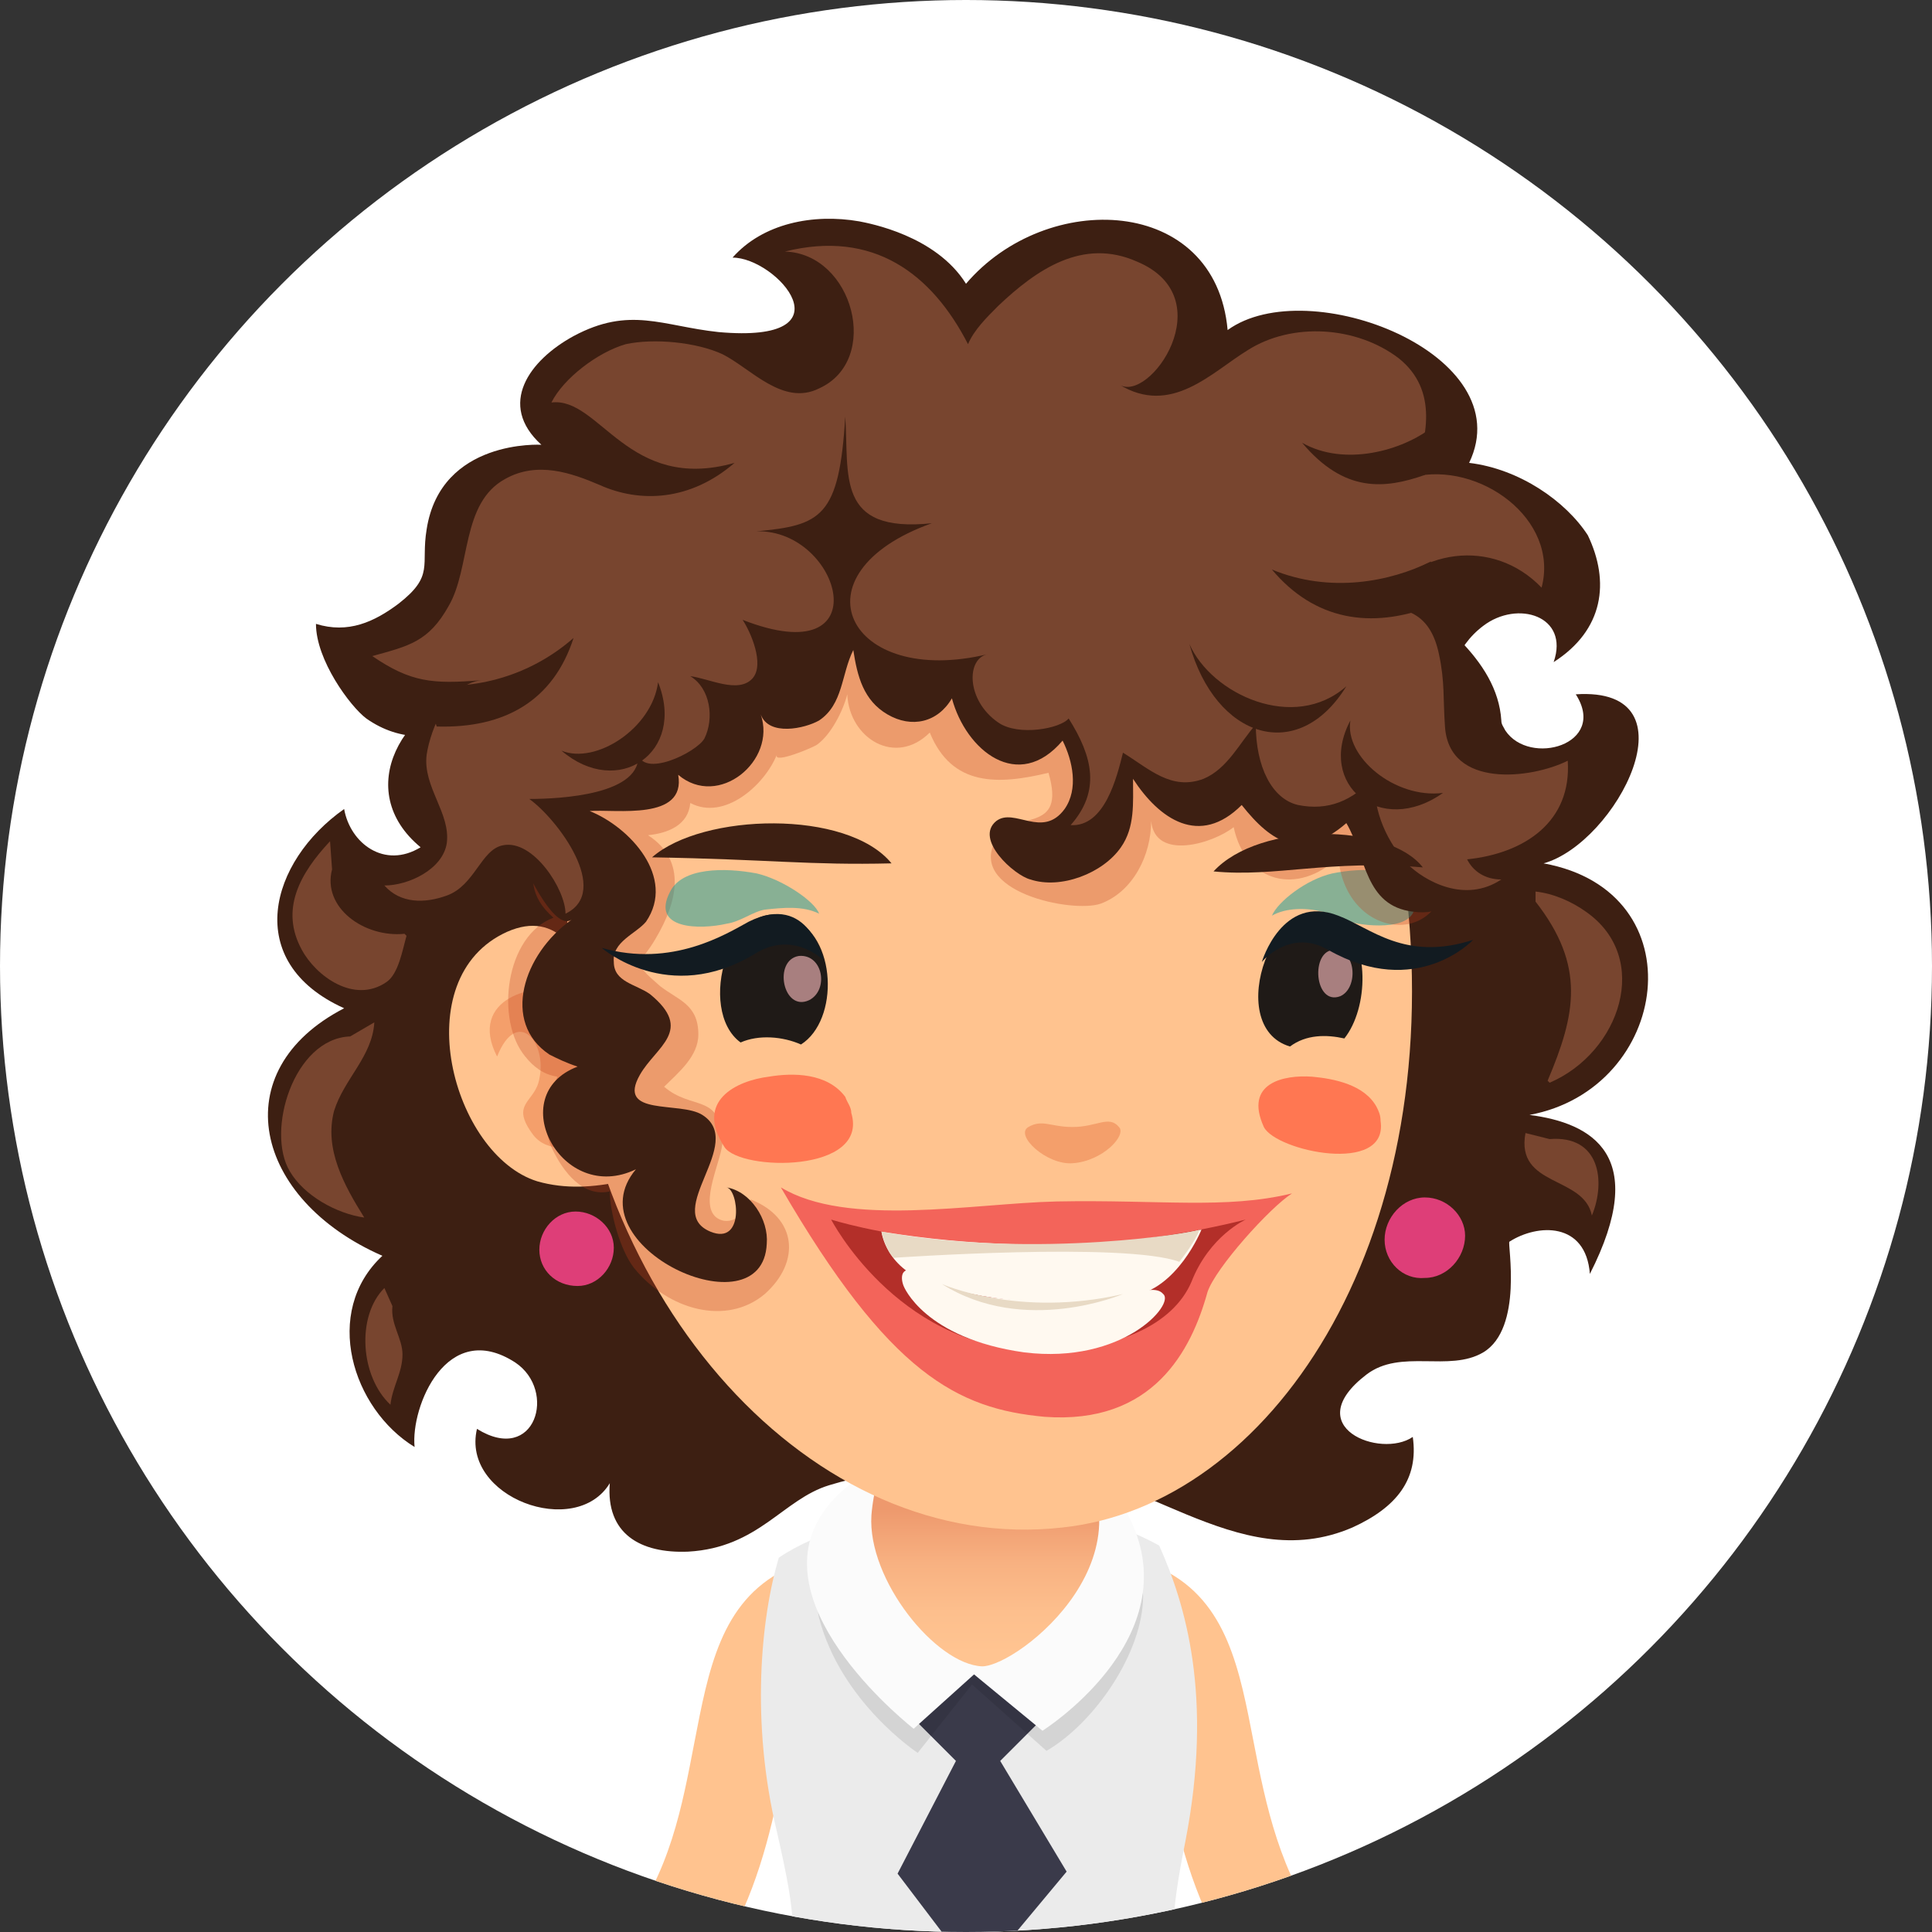 <svg enable-background="new 0 0 96 96" viewBox="0 0 96 96" xmlns="http://www.w3.org/2000/svg" xmlns:xlink="http://www.w3.org/1999/xlink"><rect x="0" y="0" width="96" height="96" fill="#333333" stroke="none"/><clipPath id="a"><circle cx="48" cy="48" r="48"/></clipPath><linearGradient id="b" gradientUnits="userSpaceOnUse" x1="48.998" x2="48.998" y1="74.994" y2="82.173"><stop offset="0" stop-color="#ee996d"/><stop offset=".016" stop-color="#ee9a6e"/><stop offset=".373" stop-color="#f8b181"/><stop offset=".709" stop-color="#fdbf8d"/><stop offset="1" stop-color="#ffc491"/></linearGradient><path clip-path="url(#a)" d="m0 0h96v96h-96z" fill="#fff"/><g clip-path="url(#a)"><path d="m41.1 82.1-2.1-4.1c-3.2 1.6-3.8 5-4.5 8.6-.6 3.1-1.2 6.5-3.5 9.4h5.4c1.5-2.9 2.1-5.9 2.6-8.5.6-3 1-4.9 2.1-5.4z" fill="#ffc38f"/><path d="m57.8 78-2.1 4.1c1.1.6 1.5 2.4 2.1 5.4.5 2.6 1.1 5.6 2.6 8.5h5.4c-2.2-2.9-2.9-6.3-3.5-9.4-.7-3.6-1.3-7-4.5-8.6z" fill="#ffc38f"/><path d="m58.9 91.5c1.4-7.2 0-11.8-1.3-14.7-5.7-3.2-15.1-2-18.9.6-.9 3-1.4 8.2-.1 13.6.5 2.2.8 3.7.8 5h18.9c0-1.1.2-2.5.6-4.5z" fill="#ebebeb"/><path d="m49.7 87.5 2.3-2.3s-.6-2-3.2-2.1c-3-.2-3.7 2-3.7 2l2.4 2.4-2.9 5.6 2.2 2.9h3.7l2.5-3z" fill="#3a3a4a"/><path d="m40.7 80.4c1.1 4.2 4.9 6.7 4.9 6.7l2.7-3.4 3.7 3.3c2.4-1.4 4.8-4.9 4.8-7.7 0-2-17.2-3.1-16.1 1.1z" opacity=".1"/><path d="m40.8 75.3c-3 4.7 4.6 10.6 4.6 10.6l3-2.7 3.4 2.8s7-4.4 4.5-10.2c-2.2-5.3-12.5-5.2-15.5-.5z" fill="#fbfbfb"/><path d="m46.6 69.8c-1.9.6-3.1 3-3.3 5.5-.2 3.2 3.2 7.4 5.5 7.5 1.8 0 9.2-5.8 4-11.5-1.5-1.8-4.4-2.1-6.2-1.5z" fill="url(#b)"/><path d="m76.7 42.9c3.6-1 7.7-8.8 1.6-8.4 1.6 2.5-2.3 3.6-3.5 1.8-.1-.2-.2-.3-.2-.5-.2-3.1-3.4-5.2-5.8-7.1-3.5-2.8-8.1-5.1-12.6-6.1-7.9-1.8-17.4-1.4-23.7 3.9-2.5 2.1-4.8 6.6-8.3 7.4-4.3 1-6.7 5.4-3.3 8.2-1.8 1.1-3.5-.2-3.8-1.9-3.7 2.6-5.1 7.6 0 9.9-6 3.1-4.5 9.5 1.9 12.3-3 2.8-1.5 7.6 1.6 9.5-.2-2 1.6-6.4 5-4.2 2.1 1.4 1 5.1-1.9 3.3-.8 3.4 4.9 5.5 6.6 2.7-.2 2.5 1.5 3.5 3.9 3.4 3.5-.2 4.7-2.6 7-3.3 2.9-.9 6.5-1 9.5-1 5.8-.1 10.7 5.6 16.5 3.1 2.2-1 3.3-2.4 3-4.5-1.6 1.1-5.7-.5-2.3-3.1 1.7-1.3 4.1-.1 5.8-1.1 2-1.2 1.2-5.4 1.3-5.5 1.4-.9 3.8-1 4 1.6 3-5.9.1-7.5-3-7.9 7-1.3 8.4-11.1.7-12.5z" fill="#3d1f12"/><path d="m70.8 59.5c-1.1 0-2 1-2 2.1s.9 2 2 1.9c1.1 0 2-1 2-2.1 0-1-.9-1.9-2-1.9z" fill="#de3e78"/><path d="m48.3 21.9c-11.7 1.1-20.8 11.1-20.1 26.9.8 15.9 12.2 28.5 24.6 27.1 10.3-1.1 19-14 17.1-31.4-1.8-15.5-9.9-23.7-21.6-22.6z" fill="#ffc38f"/><path d="m66.2 43.4c-1.3.3-2.7 1.4-3 2.1.7-.4 1.7-.4 2.5-.2.6.1 1.2.5 1.8.6 1.2.2 3.5.2 2.6-1.7-.5-1.1-2.4-1.1-3.9-.8z" fill="#139e9b" opacity=".5"/><path d="m25.2 46.3c-5.1 2.3-2.7 11.1 1.5 12.4 1.4.4 2.8.3 4.2 0 0-.1.1-.1.1-.2.6-1.3-.7-7.1-1.1-8.3-.9-2.9-2.2-5-4.7-3.9z" fill="#ffc38f"/><path d="m28.1 49.4c-1.4-.7-4.9.2-3.4 3.1 1-2.5 2.5-.7 2.1 1.1-.2 1.2-1.5 1.2-.3 2.8.7.9 2.1.7 2.8.2 2.4-1.3.5-6.3-1.2-7.2z" fill="#d94c18" opacity=".3"/><path d="m44 28.1c-3.2.6-6.3 1.6-8.9 3-4.2 2.1-4.4 4.3-6.5 8.3-1 2-3.5 4.1-1.1 6.2-2.4.9-2.9 5.1-1.4 6.9.4.5.9.9 1.6 1-.5 1-.8 2.4-.3 3.5.6 1.3 1.6 2.5 2.9 2.2 0 1 .5 2.9 1.2 3.8 1.7 2.1 4.6 2.9 6.5 1.3 1.8-1.6 1.6-3.8-.7-4.7-.2.7-1 1.4-1.7.9-.9-.7.3-2.9.3-3.8-.1-2.4-1.5-1.5-2.9-2.7.7-.7 1.7-1.5 1.7-2.6 0-1.5-1-1.7-1.9-2.4-1.5-1.3-1-1-.2-2.4 1-1.7 1.6-3.8-.4-5.1 1-.1 2-.5 2.1-1.6 1.7.9 3.7-.9 4.3-2.4-.2.5 1.9-.4 2-.5.7-.5 1.3-1.7 1.5-2.5.1 2.2 2.4 3.6 4.1 1.9 1.1 2.7 3.4 2.6 5.9 2 .9 3.1-1.7 1.8-2.6 3.3-1.5 2.6 3.8 3.7 5.2 3.2 1.6-.6 2.5-2.4 2.5-4.1.2 2 3.1 1.1 4.1.3.6 2.8 3.2 3.4 5.2 1.5.4 4.6 6.4 4.6 5.2-.8-3-12.6-16.2-15.9-27.7-13.7z" fill="#bf3c1b" opacity=".3"/><path d="m73 23c2.6-5.4-8-9.5-12-6.6-.6-6.7-9-7-13-2.3-1.5-2.4-4.8-3-5.3-3.1-2.3-.4-4.8.1-6.3 1.8 2.2 0 6 4.3-.7 3.7-2.8-.3-4.4-1.3-7.2.2-2.2 1.2-3.8 3.4-1.6 5.4 0 0-5-.3-5.7 4.2-.3 1.8.4 2.3-1.4 3.7-1.2.9-2.5 1.5-4.1 1 0 1.8 1.7 4.1 2.5 4.7 1.7 1.2 3.6 1.1 5.5.2-.2 1.1 3.2 10.8 4.7 9.8-2.4 1.7-3.5 5.1-1.1 6.7.4.2.8.4 1.4.6-3.7 1.4-.8 6.9 2.9 5.1-3.2 3.8 6.3 8.2 6.5 3.7.1-1.2-.8-2.6-2-2.8.6.1.9 2.9-.8 2.2-2.4-1 1.8-4.4-.4-5.8-1.1-.7-4.3.1-3.1-2 .8-1.4 2.7-2.2.5-4-.7-.5-1.8-.6-1.8-1.6-.1-1 1.1-1.4 1.6-2 1.5-2.2-.8-4.7-2.8-5.5 1.3-.1 4.8.5 4.4-1.8 2 1.7 4.9-.7 4.1-3 .4 1.1 2.2.7 2.9.3 1.2-.8 1.1-2.3 1.7-3.5.2 1.3.5 2.5 1.7 3.2s2.5.4 3.2-.8c.7 2.6 3.3 4.7 5.5 2.1.5 1 .8 2.4.1 3.4-1.1 1.5-2.5-.1-3.4.6-1.1.9.9 2.7 1.7 2.9 1.5.5 3.6-.3 4.5-1.6.7-1 .6-2.2.6-3.4 1.3 2 3.3 3.4 5.4 1.3 1.5 1.9 3 2.8 5.2.9 1 1.7.9 4.1 3.3 4.4 2.9.4 2.7-2.9 2.2-4.9-.7-2.4-1.5-7.2 1.3-9.3 1.7-1.3 4.3-.5 3.5 1.8 2.5-1.6 2.8-4 1.7-6.3-1.1-1.7-3.4-3.3-5.9-3.6z" fill="#3d1f12"/><path d="m28.6 60.2c-1 0-1.8.9-1.8 1.9s.8 1.8 1.9 1.8c1 0 1.8-.9 1.8-1.9s-.9-1.8-1.9-1.8z" fill="#de3e78"/><path d="m42.3 20.8c0-.1 0-.1 0 0z" fill="#78452f"/><path d="m71.8 36.1c-.1-1.4 0-2.2-.3-3.6-.4-1.9-1.5-2.4-3.2-2.3 2-3 5.9-3.5 8.3-1 .9-3.4-3.1-6.3-6.4-5.5.7-1.9 1.3-4.3-.7-5.9-2.1-1.6-5.3-1.8-7.5-.4-1.8 1.1-3.8 3.3-6.4 1.7 1.5 1 5.2-4.3.9-6.1-2.7-1.2-5 .4-6.9 2.2-.6.6-1.2 1.2-1.5 1.9-1.8-3.5-4.7-5.7-9.1-4.6 3.4.1 4.8 5.4 1.7 6.8-1.8.9-3.4-1-4.8-1.7-1.3-.6-3.4-.8-4.8-.5-1.4.4-3.1 1.7-3.7 2.9 2.4-.3 3.8 4.5 9.1 3-2.2 1.9-4.7 2-6.7 1.1-1.4-.6-3.1-1.2-4.7-.3-2.2 1.2-1.7 4.4-2.8 6.3-1 1.8-2 2-3.8 2.5 1.9 1.3 3 1.4 5.4 1.2-1.6.2-2.5 2.4-2.7 3.7-.2 1.6 1.2 2.9 1 4.4-.2 1.3-1.9 2.1-3.1 2.1.8.9 2 .9 3.1.5 1.4-.5 1.7-2.3 2.8-2.5 1.5-.3 3.1 2.2 3.1 3.4 2.3-1.1-.4-4.7-1.8-5.7 1.5 0 5.7-.2 5.4-2.3.2 1.3 2.9 0 3.3-.7.5-1 .3-2.5-.7-3.1.9.1 2.4.9 3.1.1.6-.7-.1-2.3-.5-2.9 6.9 2.7 4.9-4.5.7-4.4 3.2-.3 4.1-.7 4.4-5.7 0-.1 0-.1 0 0 .2 2.9-.5 5.8 4.3 5.3-7 2.5-4.2 8.2 2.8 6.5-1.1.2-1.1 2.3.5 3.4 1 .7 3.1.3 3.5-.2 1.2 1.9 1.6 3.6.1 5.3 1.7.1 2.3-2.4 2.6-3.6 1.3.8 2.4 1.9 4 1.3 1.2-.5 1.8-1.8 2.6-2.7 0 2.1.8 3.7 2.1 4 1.5.3 2.7-.2 3.8-1.4-.1 1.8.7 3.3 1.6 4.3.9.9 2.9 2 4.7.8-.8 0-1.4-.4-1.7-1 2.9-.3 5.2-1.9 5-4.9-1.8.9-5.9 1.4-6.1-1.7z" fill="#78452f"/><g fill="#3d1f12"><path d="m59.1 32c1.3 4.7 5.4 6 7.8 2.1-2.6 2.3-6.7.4-7.8-2.1z"/><path d="m27.9 37.3c2.8 2.4 6.2.1 4.8-3.4-.3 2.3-3.1 4.1-4.8 3.4z"/><path d="m67.1 35.8c-1.7 3.2 1.5 5.8 4.6 3.6-2.4.3-4.9-1.8-4.6-3.6z"/><path d="m63.2 28.3c2.1 2.5 4.9 3 8 1.8l-.1-2.2c-2 1-5 1.6-7.9.4z"/><path d="m64.7 22c2.1 2.5 4.1 2.3 6.1 1.6l.4-2.4c-1.5 1.2-4.4 2-6.5.8z"/><path d="m21 34 .7 2.1c3.4.1 5.8-1.3 6.8-4.4-2.4 2.1-5.3 2.6-7.5 2.3z"/></g><path d="m16.5 43.2-.1-1.4c-1.5 1.6-2.5 3.4-1.4 5.4.7 1.3 2.6 2.7 4.2 1.6.6-.4.8-1.6 1-2.3 0 0-.1-.1-.1-.1-2 .2-4.1-1.3-3.6-3.2z" fill="#78452f"/><path d="m18.6 50.8-1.2.7c-2.8.1-4.2 4.7-3 6.7.7 1.2 2.3 2.1 3.7 2.3-1-1.6-2-3.4-1.5-5.3.5-1.6 1.9-2.7 2-4.4z" fill="#78452f"/><path d="m78.8 45.3c-.7-.5-1.6-.9-2.5-1v.5c2.5 3.2 2 5.6.6 8.9 0 0 .1.1.1.1 3.5-1.5 5.1-6.2 1.8-8.5z" fill="#78452f"/><path d="m77 56.6-1.2-.3c-.5 2.7 2.9 2.1 3.3 4.1.7-1.7.4-4-2.1-3.8z" fill="#78452f"/><path d="m19.1 64c-1.4 1.4-1.2 4.4.3 5.8.1-.9.6-1.6.6-2.5 0-.8-.6-1.5-.5-2.4z" fill="#78452f"/><path d="m68.4 55c-.6-1.1-2.1-1.4-3.2-1.5-1.4-.1-3.4.3-2.4 2.5.6 1.2 6.2 2.4 5.8-.3 0-.3-.1-.5-.2-.7z" fill="#ff7752"/><path d="m42 54.5c-.9-1.2-2.6-1.2-3.8-1-1.6.2-3.7 1.2-2.2 3.5.8 1.2 7.2 1.3 6.3-1.7 0-.3-.2-.5-.3-.8z" fill="#ff7752"/><path d="m60.3 43.3c3.1.3 5.7-.6 10.4-.2-1.7-2.2-8.1-2.3-10.4.2z" fill="#3d1f12"/><path d="m53.3 56c-1.1 0-1.5-.4-2.2 0s.9 1.9 2.2 1.8c1.5-.1 2.7-1.4 2.3-1.8-.5-.6-1.1 0-2.3 0z" fill="#d94c18" opacity=".3"/><path d="m32.4 42.6c5.9.1 7.8.4 11.9.3-2.2-2.7-9.4-2.5-11.9-.3z" fill="#3d1f12"/><path d="m52.5 59.7c-4.2.1-10.4 1.3-13.7-.7 5.4 9.3 8.8 11 13.1 11.4 5.4.4 7.3-3.3 8.1-6.2.4-1.2 3.1-4.2 4.2-4.9-3.3.8-6.6.3-11.7.4z" fill="#f04d4d" opacity=".8"/><path d="m41.3 60.6s3.2 6.2 9.9 6.5c4.3.1 7.1-1.3 8-3.4.9-2.3 2.7-3.1 2.7-3.1-11.6 2.9-20.6 0-20.6 0z" fill="#b32f29"/><path d="m43.8 61.2s.2 1.9 2.6 2.6c3.1 1 6.3 1.1 9.8.6 2.3-.3 3.5-3.3 3.5-3.3s-6.7 1.6-15.9.1z" fill="#fff9f0"/><path d="m53 64.6c-3.1.1-5.6-.2-7.1-1.2-1.1-.7-1.2 0-1 .5 0 0 1 2.6 6 3.3 4.9.6 7.5-2.4 6.9-2.9-.5-.6-1.9.3-4.8.3z" fill="#fff9f0"/><path d="m43.8 61.2s.2.9.6 1.3c0 0 11.5-.8 14.2.2 0 0 .8-1 1-1.6 0 .1-8 1.5-15.8.1z" fill="#e8dac5"/><path d="m46.8 63.8c4.1 2.6 9 .5 9 .5-5.2 1.2-9-.5-9-.5z" fill="#e8dac5"/><path d="m39.3 45.6c-3.1-1.2-4.7 4.6-2.5 6.2.9-.4 2.1-.3 3 .1 1.9-1.2 1.8-5.4-.5-6.3z" fill="#1f1a17"/><path d="m39.7 47.5c-1.3.2-.8 2.8.5 2.2 1-.5.7-2.3-.5-2.2z" fill="#a87f7f"/><path d="m66.5 45.7c-3.1-2-5.8 5.3-2.4 6.3.8-.6 1.8-.6 2.7-.4 1.2-1.5 1.3-4.8-.3-5.9z" fill="#1f1a17"/><path d="m66.3 47.2c-1.2 0-1 2.8.3 2.3.9-.4.8-2.3-.3-2.3z" fill="#a87f7f"/><path d="m66.5 45.5c-2.8-1.1-3.8 2.3-3.8 2.3s1.4-1.7 3.3-.6c4.4 2.5 7.2-.5 7.2-.5-3.4 1.1-5.1-.6-6.7-1.2z" fill="#121b21"/><path d="m37.2 45.8c-1.1.6-3.8 2.3-7.3 1.3 0 0 3.3 2.9 7.6.3 1.9-1.2 3.4.3 3.4.3s-.7-3.4-3.7-1.9z" fill="#121b21"/><path d="m37.6 43.4c-1.6-.3-3.7-.3-4.3.9-1 1.9 1.5 1.9 2.8 1.6.7-.1 1.3-.6 1.9-.7.9-.1 1.9-.2 2.7.2-.2-.6-1.8-1.7-3.1-2z" fill="#139e9b" opacity=".5"/></g></svg>